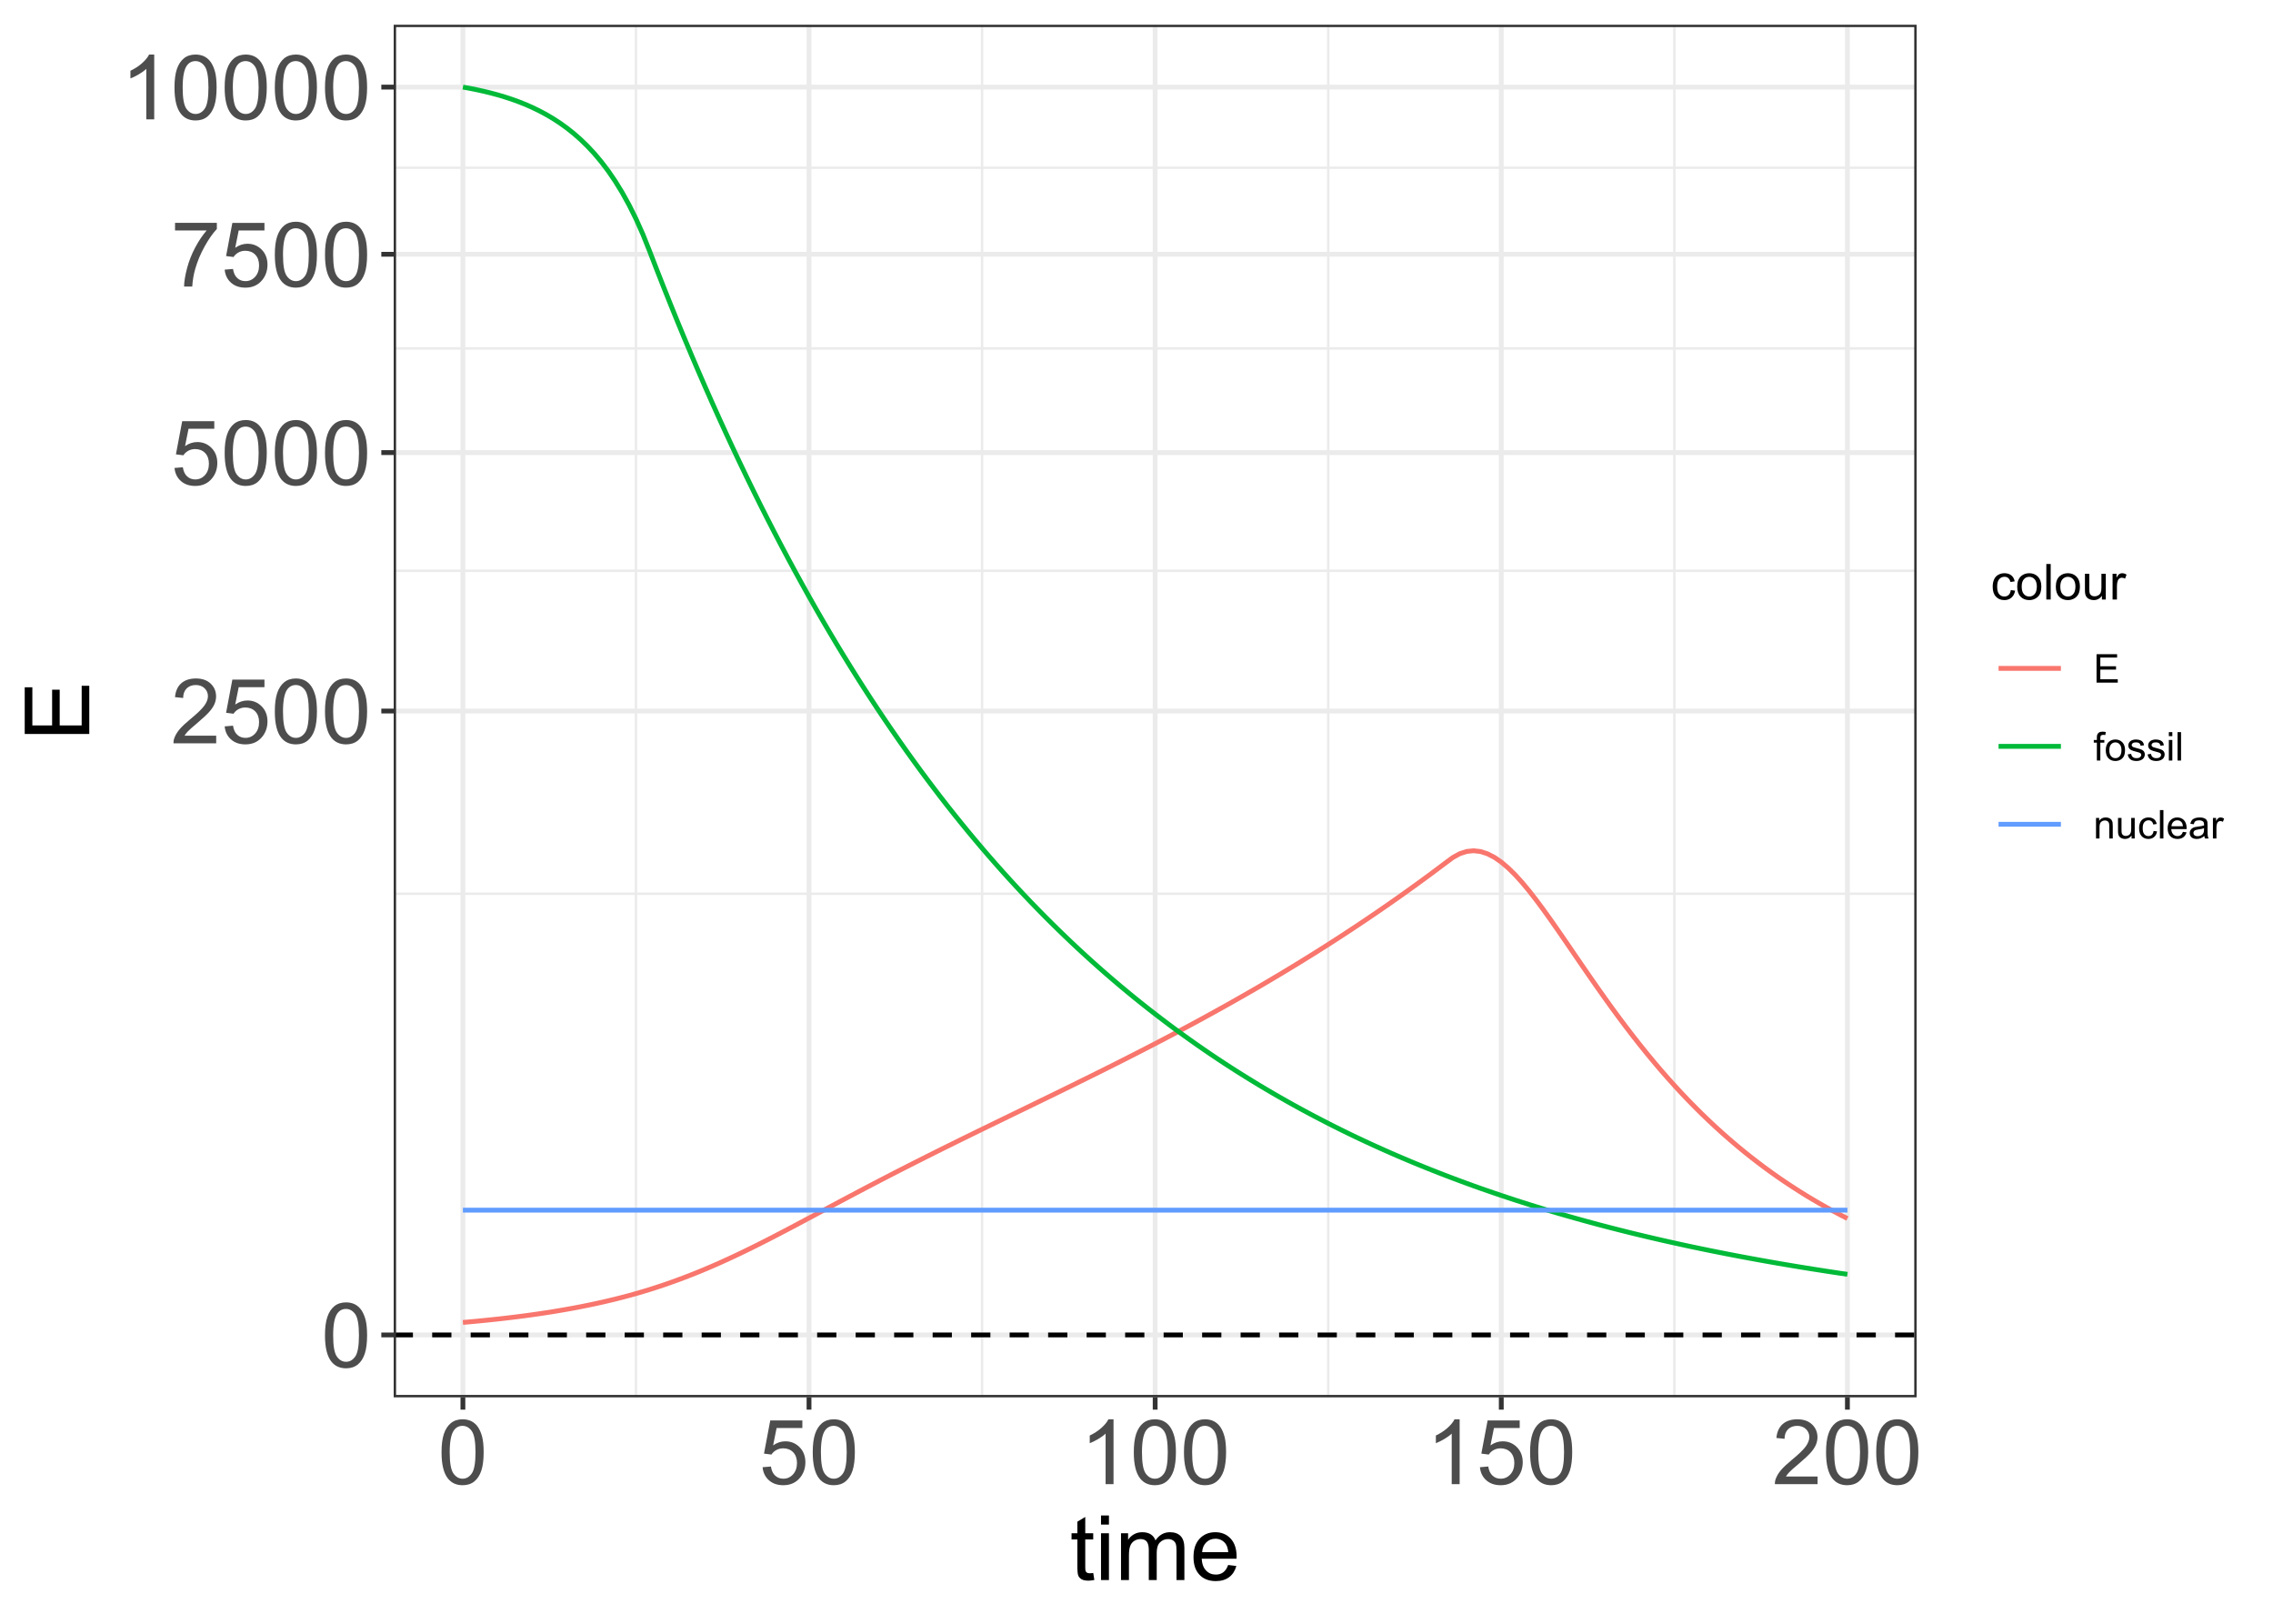 <?xml version="1.0" encoding="UTF-8"?>
<svg xmlns="http://www.w3.org/2000/svg" xmlns:xlink="http://www.w3.org/1999/xlink" width="504pt" height="360pt" viewBox="0 0 504 360" version="1.1">
<defs>
<g>
<symbol overflow="visible" id="glyph0-0">
<path style="stroke:none;" d="M 2.5 0 L 2.5 -12.5 L 12.5 -12.5 L 12.5 0 Z M 2.812 -0.312 L 12.188 -0.312 L 12.188 -12.188 L 2.812 -12.188 Z M 2.812 -0.312 "/>
</symbol>
<symbol overflow="visible" id="glyph0-1">
<path style="stroke:none;" d="M 0.828 -7.062 C 0.824 -8.75 1 -10.113 1.352 -11.148 C 1.699 -12.176 2.219 -12.973 2.906 -13.535 C 3.594 -14.094 4.457 -14.371 5.5 -14.375 C 6.262 -14.371 6.934 -14.219 7.52 -13.91 C 8.098 -13.598 8.578 -13.148 8.957 -12.57 C 9.332 -11.984 9.629 -11.277 9.844 -10.441 C 10.055 -9.605 10.16 -8.477 10.164 -7.062 C 10.16 -5.375 9.988 -4.02 9.648 -2.992 C 9.301 -1.957 8.785 -1.16 8.102 -0.602 C 7.41 -0.039 6.543 0.238 5.5 0.242 C 4.117 0.238 3.031 -0.254 2.246 -1.242 C 1.297 -2.43 0.824 -4.367 0.828 -7.062 Z M 2.637 -7.062 C 2.637 -4.707 2.91 -3.145 3.461 -2.367 C 4.012 -1.59 4.691 -1.199 5.5 -1.203 C 6.305 -1.199 6.984 -1.59 7.535 -2.375 C 8.082 -3.152 8.355 -4.715 8.359 -7.062 C 8.355 -9.414 8.082 -10.98 7.535 -11.758 C 6.984 -12.531 6.297 -12.918 5.477 -12.922 C 4.668 -12.918 4.023 -12.578 3.547 -11.895 C 2.938 -11.02 2.637 -9.406 2.637 -7.062 Z M 2.637 -7.062 "/>
</symbol>
<symbol overflow="visible" id="glyph0-2">
<path style="stroke:none;" d="M 10.07 -1.688 L 10.07 0 L 0.605 0 C 0.59 -0.422 0.66 -0.828 0.812 -1.219 C 1.051 -1.863 1.438 -2.496 1.969 -3.125 C 2.5 -3.746 3.266 -4.469 4.266 -5.293 C 5.82 -6.566 6.871 -7.578 7.422 -8.324 C 7.965 -9.07 8.238 -9.773 8.242 -10.438 C 8.238 -11.133 7.988 -11.723 7.496 -12.203 C 6.996 -12.68 6.348 -12.918 5.547 -12.922 C 4.699 -12.918 4.023 -12.664 3.516 -12.16 C 3.008 -11.648 2.75 -10.945 2.742 -10.047 L 0.938 -10.234 C 1.062 -11.582 1.527 -12.609 2.336 -13.316 C 3.141 -14.02 4.223 -14.371 5.586 -14.375 C 6.957 -14.371 8.047 -13.992 8.848 -13.23 C 9.645 -12.469 10.043 -11.523 10.047 -10.398 C 10.043 -9.824 9.926 -9.262 9.695 -8.711 C 9.457 -8.156 9.066 -7.574 8.527 -6.965 C 7.98 -6.352 7.078 -5.512 5.82 -4.445 C 4.762 -3.559 4.086 -2.957 3.789 -2.641 C 3.488 -2.324 3.242 -2.008 3.047 -1.688 Z M 10.07 -1.688 "/>
</symbol>
<symbol overflow="visible" id="glyph0-3">
<path style="stroke:none;" d="M 0.828 -3.75 L 2.676 -3.906 C 2.812 -3.004 3.129 -2.328 3.629 -1.879 C 4.121 -1.426 4.723 -1.199 5.43 -1.203 C 6.273 -1.199 6.988 -1.52 7.578 -2.16 C 8.16 -2.797 8.453 -3.641 8.457 -4.695 C 8.453 -5.695 8.172 -6.488 7.609 -7.07 C 7.043 -7.645 6.305 -7.934 5.398 -7.938 C 4.828 -7.934 4.32 -7.805 3.867 -7.551 C 3.41 -7.293 3.051 -6.961 2.793 -6.555 L 1.141 -6.766 L 2.531 -14.121 L 9.648 -14.121 L 9.648 -12.441 L 3.938 -12.441 L 3.164 -8.594 C 4.023 -9.191 4.922 -9.492 5.867 -9.492 C 7.113 -9.492 8.168 -9.059 9.031 -8.191 C 9.887 -7.324 10.316 -6.211 10.32 -4.852 C 10.316 -3.555 9.941 -2.434 9.188 -1.492 C 8.27 -0.336 7.016 0.238 5.43 0.242 C 4.125 0.238 3.062 -0.121 2.242 -0.852 C 1.418 -1.578 0.945 -2.547 0.828 -3.75 Z M 0.828 -3.75 "/>
</symbol>
<symbol overflow="visible" id="glyph0-4">
<path style="stroke:none;" d="M 0.945 -12.441 L 0.945 -14.133 L 10.215 -14.133 L 10.215 -12.766 C 9.301 -11.793 8.398 -10.504 7.504 -8.895 C 6.609 -7.285 5.918 -5.633 5.43 -3.938 C 5.074 -2.738 4.852 -1.426 4.758 0 L 2.949 0 C 2.965 -1.125 3.188 -2.484 3.613 -4.082 C 4.035 -5.676 4.641 -7.215 5.434 -8.695 C 6.223 -10.176 7.066 -11.422 7.961 -12.441 Z M 0.945 -12.441 "/>
</symbol>
<symbol overflow="visible" id="glyph0-5">
<path style="stroke:none;" d="M 7.453 0 L 5.695 0 L 5.695 -11.203 C 5.27 -10.797 4.711 -10.391 4.027 -9.988 C 3.34 -9.582 2.727 -9.281 2.18 -9.082 L 2.18 -10.781 C 3.16 -11.242 4.016 -11.801 4.754 -12.461 C 5.488 -13.113 6.012 -13.75 6.32 -14.375 L 7.453 -14.375 Z M 7.453 0 "/>
</symbol>
<symbol overflow="visible" id="glyph0-6">
<path style="stroke:none;" d="M 5.156 -1.57 L 5.41 -0.02 C 4.91 0.086 4.469 0.133 4.082 0.137 C 3.441 0.133 2.945 0.035 2.598 -0.164 C 2.242 -0.367 1.996 -0.633 1.855 -0.961 C 1.711 -1.289 1.641 -1.98 1.641 -3.039 L 1.641 -9.004 L 0.352 -9.004 L 0.352 -10.371 L 1.641 -10.371 L 1.641 -12.938 L 3.391 -13.992 L 3.391 -10.371 L 5.156 -10.371 L 5.156 -9.004 L 3.391 -9.004 L 3.391 -2.938 C 3.387 -2.434 3.418 -2.113 3.48 -1.973 C 3.543 -1.828 3.641 -1.715 3.781 -1.629 C 3.918 -1.543 4.121 -1.5 4.383 -1.504 C 4.578 -1.5 4.836 -1.523 5.156 -1.57 Z M 5.156 -1.57 "/>
</symbol>
<symbol overflow="visible" id="glyph0-7">
<path style="stroke:none;" d="M 1.328 -12.297 L 1.328 -14.316 L 3.086 -14.316 L 3.086 -12.297 Z M 1.328 0 L 1.328 -10.371 L 3.086 -10.371 L 3.086 0 Z M 1.328 0 "/>
</symbol>
<symbol overflow="visible" id="glyph0-8">
<path style="stroke:none;" d="M 1.32 0 L 1.32 -10.371 L 2.891 -10.371 L 2.891 -8.914 C 3.211 -9.422 3.645 -9.832 4.188 -10.141 C 4.727 -10.449 5.344 -10.605 6.035 -10.605 C 6.801 -10.605 7.43 -10.445 7.926 -10.125 C 8.414 -9.805 8.762 -9.359 8.965 -8.789 C 9.785 -10 10.852 -10.605 12.168 -10.605 C 13.195 -10.605 13.984 -10.32 14.539 -9.75 C 15.09 -9.18 15.367 -8.301 15.371 -7.117 L 15.371 0 L 13.625 0 L 13.625 -6.531 C 13.621 -7.23 13.566 -7.738 13.453 -8.051 C 13.336 -8.359 13.129 -8.605 12.832 -8.797 C 12.531 -8.984 12.18 -9.082 11.777 -9.082 C 11.047 -9.082 10.441 -8.836 9.961 -8.352 C 9.477 -7.863 9.234 -7.09 9.238 -6.023 L 9.238 0 L 7.48 0 L 7.48 -6.738 C 7.477 -7.52 7.332 -8.105 7.051 -8.496 C 6.762 -8.887 6.293 -9.082 5.645 -9.082 C 5.145 -9.082 4.688 -8.949 4.27 -8.691 C 3.848 -8.426 3.543 -8.047 3.359 -7.547 C 3.168 -7.047 3.074 -6.324 3.078 -5.383 L 3.078 0 Z M 1.32 0 "/>
</symbol>
<symbol overflow="visible" id="glyph0-9">
<path style="stroke:none;" d="M 8.418 -3.34 L 10.234 -3.117 C 9.945 -2.055 9.414 -1.23 8.641 -0.645 C 7.863 -0.059 6.875 0.234 5.672 0.234 C 4.156 0.234 2.953 -0.23 2.066 -1.168 C 1.176 -2.098 0.73 -3.41 0.734 -5.098 C 0.73 -6.84 1.18 -8.191 2.082 -9.16 C 2.977 -10.121 4.145 -10.605 5.578 -10.605 C 6.961 -10.605 8.09 -10.133 8.973 -9.188 C 9.848 -8.242 10.289 -6.914 10.293 -5.203 C 10.289 -5.098 10.285 -4.941 10.281 -4.734 L 2.547 -4.734 C 2.613 -3.594 2.938 -2.719 3.516 -2.117 C 4.094 -1.508 4.816 -1.207 5.684 -1.211 C 6.324 -1.207 6.871 -1.375 7.332 -1.719 C 7.785 -2.055 8.148 -2.598 8.418 -3.34 Z M 2.648 -6.18 L 8.438 -6.18 C 8.359 -7.051 8.137 -7.707 7.773 -8.145 C 7.211 -8.82 6.484 -9.156 5.594 -9.16 C 4.785 -9.156 4.105 -8.887 3.559 -8.348 C 3.004 -7.805 2.703 -7.082 2.648 -6.18 Z M 2.648 -6.18 "/>
</symbol>
<symbol overflow="visible" id="glyph1-0">
<path style="stroke:none;" d="M 0 -2.5 L -12.5 -2.5 L -12.5 -12.5 L 0 -12.5 Z M -0.312 -2.812 L -0.312 -12.188 L -12.188 -12.188 L -12.188 -2.812 Z M -0.312 -2.812 "/>
</symbol>
<symbol overflow="visible" id="glyph1-1">
<path style="stroke:none;" d="M 0 -1.582 L -14.316 -1.582 L -14.316 -11.934 L -12.625 -11.934 L -12.625 -3.477 L -8.242 -3.477 L -8.242 -11.398 L -6.562 -11.398 L -6.562 -3.477 L -1.688 -3.477 L -1.688 -12.266 L 0 -12.266 Z M 0 -1.582 "/>
</symbol>
<symbol overflow="visible" id="glyph2-0">
<path style="stroke:none;" d="M 1.375 0 L 1.375 -6.875 L 6.875 -6.875 L 6.875 0 Z M 1.547 -0.172 L 6.703 -0.172 L 6.703 -6.703 L 1.547 -6.703 Z M 1.547 -0.172 "/>
</symbol>
<symbol overflow="visible" id="glyph2-1">
<path style="stroke:none;" d="M 4.445 -2.09 L 5.398 -1.965 C 5.289 -1.309 5.023 -0.797 4.598 -0.426 C 4.168 -0.055 3.645 0.129 3.023 0.129 C 2.242 0.129 1.613 -0.125 1.141 -0.637 C 0.664 -1.145 0.426 -1.875 0.43 -2.832 C 0.426 -3.441 0.527 -3.98 0.734 -4.445 C 0.938 -4.906 1.25 -5.254 1.668 -5.484 C 2.082 -5.715 2.535 -5.828 3.031 -5.832 C 3.645 -5.828 4.152 -5.672 4.547 -5.363 C 4.941 -5.047 5.191 -4.602 5.305 -4.027 L 4.367 -3.883 C 4.273 -4.262 4.117 -4.551 3.891 -4.746 C 3.664 -4.941 3.387 -5.039 3.066 -5.039 C 2.574 -5.039 2.18 -4.863 1.879 -4.516 C 1.57 -4.164 1.418 -3.613 1.422 -2.859 C 1.418 -2.09 1.566 -1.531 1.863 -1.184 C 2.156 -0.836 2.539 -0.66 3.012 -0.664 C 3.391 -0.66 3.707 -0.777 3.961 -1.012 C 4.215 -1.242 4.375 -1.602 4.445 -2.09 Z M 4.445 -2.09 "/>
</symbol>
<symbol overflow="visible" id="glyph2-2">
<path style="stroke:none;" d="M 0.367 -2.852 C 0.363 -3.906 0.656 -4.688 1.246 -5.199 C 1.734 -5.617 2.332 -5.828 3.039 -5.832 C 3.82 -5.828 4.461 -5.574 4.961 -5.062 C 5.457 -4.547 5.707 -3.836 5.711 -2.934 C 5.707 -2.195 5.598 -1.617 5.379 -1.199 C 5.156 -0.777 4.832 -0.449 4.414 -0.219 C 3.992 0.016 3.535 0.129 3.039 0.129 C 2.238 0.129 1.594 -0.125 1.105 -0.637 C 0.609 -1.148 0.363 -1.887 0.367 -2.852 Z M 1.359 -2.852 C 1.359 -2.121 1.516 -1.574 1.836 -1.211 C 2.152 -0.844 2.555 -0.66 3.039 -0.664 C 3.516 -0.66 3.914 -0.844 4.234 -1.211 C 4.551 -1.574 4.711 -2.133 4.715 -2.883 C 4.711 -3.586 4.551 -4.117 4.234 -4.484 C 3.91 -4.844 3.512 -5.027 3.039 -5.031 C 2.555 -5.027 2.152 -4.848 1.836 -4.488 C 1.516 -4.129 1.359 -3.582 1.359 -2.852 Z M 1.359 -2.852 "/>
</symbol>
<symbol overflow="visible" id="glyph2-3">
<path style="stroke:none;" d="M 0.703 0 L 0.703 -7.875 L 1.672 -7.875 L 1.672 0 Z M 0.703 0 "/>
</symbol>
<symbol overflow="visible" id="glyph2-4">
<path style="stroke:none;" d="M 4.465 0 L 4.465 -0.836 C 4.02 -0.191 3.414 0.129 2.652 0.129 C 2.312 0.129 2 0.066 1.711 -0.062 C 1.418 -0.191 1.199 -0.355 1.059 -0.551 C 0.914 -0.746 0.816 -0.984 0.762 -1.266 C 0.723 -1.453 0.703 -1.754 0.703 -2.172 L 0.703 -5.703 L 1.672 -5.703 L 1.672 -2.539 C 1.668 -2.031 1.688 -1.691 1.73 -1.52 C 1.785 -1.262 1.914 -1.062 2.113 -0.922 C 2.309 -0.773 2.555 -0.703 2.848 -0.703 C 3.137 -0.703 3.406 -0.777 3.66 -0.926 C 3.914 -1.074 4.094 -1.273 4.199 -1.531 C 4.305 -1.785 4.359 -2.16 4.359 -2.648 L 4.359 -5.703 L 5.328 -5.703 L 5.328 0 Z M 4.465 0 "/>
</symbol>
<symbol overflow="visible" id="glyph2-5">
<path style="stroke:none;" d="M 0.715 0 L 0.715 -5.703 L 1.586 -5.703 L 1.586 -4.84 C 1.805 -5.242 2.008 -5.508 2.199 -5.637 C 2.383 -5.766 2.59 -5.828 2.82 -5.832 C 3.141 -5.828 3.473 -5.727 3.812 -5.523 L 3.48 -4.625 C 3.242 -4.762 3.004 -4.832 2.773 -4.836 C 2.555 -4.832 2.363 -4.77 2.199 -4.645 C 2.027 -4.516 1.91 -4.34 1.844 -4.113 C 1.73 -3.77 1.676 -3.391 1.68 -2.984 L 1.68 0 Z M 0.715 0 "/>
</symbol>
<symbol overflow="visible" id="glyph3-0">
<path style="stroke:none;" d="M 1.102 0 L 1.102 -5.5 L 5.5 -5.5 L 5.5 0 Z M 1.238 -0.137 L 5.363 -0.137 L 5.363 -5.363 L 1.238 -5.363 Z M 1.238 -0.137 "/>
</symbol>
<symbol overflow="visible" id="glyph3-1">
<path style="stroke:none;" d="M 0.695 0 L 0.695 -6.301 L 5.25 -6.301 L 5.25 -5.555 L 1.531 -5.555 L 1.531 -3.625 L 5.016 -3.625 L 5.016 -2.887 L 1.531 -2.887 L 1.531 -0.742 L 5.398 -0.742 L 5.398 0 Z M 0.695 0 "/>
</symbol>
<symbol overflow="visible" id="glyph3-2">
<path style="stroke:none;" d="M 0.766 0 L 0.766 -3.961 L 0.082 -3.961 L 0.082 -4.562 L 0.766 -4.562 L 0.766 -5.047 C 0.762 -5.352 0.789 -5.582 0.848 -5.73 C 0.918 -5.93 1.047 -6.09 1.238 -6.219 C 1.422 -6.34 1.688 -6.402 2.027 -6.406 C 2.246 -6.402 2.484 -6.379 2.75 -6.328 L 2.633 -5.656 C 2.469 -5.68 2.32 -5.695 2.18 -5.699 C 1.945 -5.695 1.777 -5.645 1.68 -5.547 C 1.582 -5.445 1.535 -5.258 1.535 -4.984 L 1.535 -4.562 L 2.422 -4.562 L 2.422 -3.961 L 1.535 -3.961 L 1.535 0 Z M 0.766 0 "/>
</symbol>
<symbol overflow="visible" id="glyph3-3">
<path style="stroke:none;" d="M 0.293 -2.281 C 0.293 -3.125 0.527 -3.754 0.996 -4.16 C 1.387 -4.496 1.863 -4.664 2.434 -4.668 C 3.059 -4.664 3.57 -4.457 3.969 -4.051 C 4.363 -3.637 4.562 -3.07 4.566 -2.348 C 4.562 -1.758 4.477 -1.297 4.301 -0.961 C 4.125 -0.625 3.867 -0.363 3.535 -0.176 C 3.195 0.008 2.828 0.098 2.434 0.102 C 1.789 0.098 1.273 -0.102 0.883 -0.512 C 0.488 -0.918 0.293 -1.508 0.293 -2.281 Z M 1.086 -2.281 C 1.082 -1.695 1.211 -1.258 1.469 -0.969 C 1.723 -0.672 2.043 -0.527 2.434 -0.531 C 2.812 -0.527 3.133 -0.672 3.391 -0.969 C 3.645 -1.258 3.773 -1.707 3.773 -2.309 C 3.773 -2.871 3.645 -3.297 3.387 -3.59 C 3.129 -3.879 2.809 -4.023 2.434 -4.027 C 2.043 -4.023 1.723 -3.879 1.469 -3.594 C 1.211 -3.301 1.082 -2.863 1.086 -2.281 Z M 1.086 -2.281 "/>
</symbol>
<symbol overflow="visible" id="glyph3-4">
<path style="stroke:none;" d="M 0.27 -1.363 L 1.035 -1.484 C 1.078 -1.172 1.199 -0.938 1.395 -0.777 C 1.59 -0.609 1.863 -0.527 2.219 -0.531 C 2.57 -0.527 2.832 -0.602 3.008 -0.75 C 3.176 -0.895 3.262 -1.062 3.266 -1.258 C 3.262 -1.43 3.188 -1.566 3.039 -1.672 C 2.93 -1.734 2.664 -1.824 2.246 -1.934 C 1.676 -2.074 1.285 -2.195 1.066 -2.305 C 0.848 -2.406 0.68 -2.551 0.566 -2.738 C 0.453 -2.918 0.398 -3.125 0.398 -3.352 C 0.398 -3.555 0.445 -3.742 0.539 -3.914 C 0.633 -4.086 0.758 -4.23 0.918 -4.348 C 1.039 -4.434 1.203 -4.508 1.41 -4.574 C 1.617 -4.633 1.84 -4.664 2.078 -4.668 C 2.434 -4.664 2.75 -4.613 3.023 -4.512 C 3.293 -4.406 3.492 -4.266 3.621 -4.09 C 3.75 -3.914 3.84 -3.68 3.891 -3.387 L 3.133 -3.281 C 3.098 -3.516 2.996 -3.699 2.832 -3.832 C 2.664 -3.965 2.434 -4.031 2.137 -4.031 C 1.777 -4.031 1.523 -3.973 1.375 -3.855 C 1.223 -3.738 1.148 -3.598 1.148 -3.441 C 1.148 -3.34 1.18 -3.25 1.242 -3.172 C 1.305 -3.086 1.402 -3.02 1.539 -2.965 C 1.613 -2.934 1.84 -2.867 2.223 -2.766 C 2.766 -2.617 3.148 -2.496 3.367 -2.406 C 3.582 -2.312 3.75 -2.176 3.875 -2 C 3.996 -1.82 4.059 -1.602 4.062 -1.34 C 4.059 -1.078 3.984 -0.836 3.836 -0.609 C 3.684 -0.383 3.465 -0.207 3.184 -0.082 C 2.895 0.039 2.574 0.098 2.223 0.102 C 1.625 0.098 1.172 -0.02 0.863 -0.266 C 0.551 -0.508 0.355 -0.875 0.27 -1.363 Z M 0.27 -1.363 "/>
</symbol>
<symbol overflow="visible" id="glyph3-5">
<path style="stroke:none;" d="M 0.586 -5.41 L 0.586 -6.301 L 1.359 -6.301 L 1.359 -5.41 Z M 0.586 0 L 0.586 -4.562 L 1.359 -4.562 L 1.359 0 Z M 0.586 0 "/>
</symbol>
<symbol overflow="visible" id="glyph3-6">
<path style="stroke:none;" d="M 0.562 0 L 0.562 -6.301 L 1.336 -6.301 L 1.336 0 Z M 0.562 0 "/>
</symbol>
<symbol overflow="visible" id="glyph3-7">
<path style="stroke:none;" d="M 0.578 0 L 0.578 -4.562 L 1.277 -4.562 L 1.277 -3.914 C 1.609 -4.414 2.09 -4.664 2.727 -4.668 C 3 -4.664 3.254 -4.613 3.484 -4.52 C 3.715 -4.418 3.887 -4.289 4.004 -4.129 C 4.113 -3.969 4.195 -3.777 4.246 -3.559 C 4.273 -3.41 4.289 -3.16 4.289 -2.805 L 4.289 0 L 3.516 0 L 3.516 -2.777 C 3.516 -3.09 3.484 -3.324 3.426 -3.484 C 3.363 -3.637 3.258 -3.762 3.105 -3.855 C 2.949 -3.949 2.77 -3.996 2.566 -3.996 C 2.234 -3.996 1.949 -3.891 1.711 -3.68 C 1.469 -3.469 1.348 -3.07 1.352 -2.492 L 1.352 0 Z M 0.578 0 "/>
</symbol>
<symbol overflow="visible" id="glyph3-8">
<path style="stroke:none;" d="M 3.57 0 L 3.57 -0.672 C 3.211 -0.156 2.73 0.098 2.121 0.102 C 1.852 0.098 1.598 0.051 1.367 -0.051 C 1.133 -0.152 0.961 -0.281 0.848 -0.441 C 0.734 -0.594 0.656 -0.785 0.609 -1.016 C 0.578 -1.164 0.562 -1.406 0.562 -1.734 L 0.562 -4.562 L 1.336 -4.562 L 1.336 -2.031 C 1.336 -1.625 1.352 -1.352 1.383 -1.215 C 1.43 -1.008 1.531 -0.848 1.691 -0.734 C 1.848 -0.617 2.043 -0.562 2.277 -0.562 C 2.508 -0.562 2.727 -0.621 2.93 -0.738 C 3.133 -0.855 3.273 -1.016 3.359 -1.227 C 3.441 -1.43 3.484 -1.727 3.488 -2.117 L 3.488 -4.562 L 4.262 -4.562 L 4.262 0 Z M 3.57 0 "/>
</symbol>
<symbol overflow="visible" id="glyph3-9">
<path style="stroke:none;" d="M 3.559 -1.672 L 4.32 -1.574 C 4.234 -1.047 4.023 -0.637 3.68 -0.34 C 3.336 -0.047 2.914 0.098 2.418 0.102 C 1.793 0.098 1.293 -0.102 0.914 -0.508 C 0.531 -0.914 0.34 -1.5 0.344 -2.266 C 0.34 -2.754 0.422 -3.184 0.586 -3.559 C 0.75 -3.926 0.996 -4.203 1.332 -4.391 C 1.664 -4.57 2.027 -4.664 2.422 -4.668 C 2.914 -4.664 3.32 -4.539 3.641 -4.289 C 3.953 -4.039 4.156 -3.684 4.246 -3.223 L 3.492 -3.105 C 3.422 -3.41 3.293 -3.641 3.113 -3.797 C 2.926 -3.953 2.707 -4.031 2.453 -4.031 C 2.062 -4.031 1.746 -3.891 1.504 -3.609 C 1.258 -3.328 1.137 -2.887 1.141 -2.285 C 1.137 -1.672 1.254 -1.227 1.492 -0.949 C 1.723 -0.668 2.027 -0.527 2.41 -0.531 C 2.711 -0.527 2.965 -0.621 3.172 -0.809 C 3.371 -0.996 3.5 -1.281 3.559 -1.672 Z M 3.559 -1.672 "/>
</symbol>
<symbol overflow="visible" id="glyph3-10">
<path style="stroke:none;" d="M 3.703 -1.469 L 4.504 -1.371 C 4.375 -0.902 4.141 -0.539 3.801 -0.285 C 3.461 -0.027 3.027 0.098 2.496 0.102 C 1.828 0.098 1.297 -0.102 0.906 -0.512 C 0.512 -0.918 0.316 -1.496 0.32 -2.242 C 0.316 -3.008 0.516 -3.605 0.914 -4.031 C 1.309 -4.453 1.82 -4.664 2.453 -4.668 C 3.059 -4.664 3.555 -4.457 3.945 -4.043 C 4.328 -3.629 4.523 -3.043 4.527 -2.289 C 4.523 -2.242 4.523 -2.176 4.523 -2.086 L 1.121 -2.086 C 1.145 -1.582 1.289 -1.195 1.547 -0.93 C 1.801 -0.66 2.117 -0.527 2.5 -0.531 C 2.781 -0.527 3.023 -0.602 3.227 -0.754 C 3.426 -0.902 3.586 -1.141 3.703 -1.469 Z M 1.164 -2.719 L 3.711 -2.719 C 3.672 -3.102 3.578 -3.387 3.422 -3.582 C 3.172 -3.879 2.852 -4.031 2.461 -4.031 C 2.105 -4.031 1.805 -3.91 1.566 -3.672 C 1.32 -3.434 1.188 -3.117 1.164 -2.719 Z M 1.164 -2.719 "/>
</symbol>
<symbol overflow="visible" id="glyph3-11">
<path style="stroke:none;" d="M 3.559 -0.562 C 3.27 -0.32 2.996 -0.148 2.73 -0.047 C 2.465 0.051 2.18 0.098 1.879 0.102 C 1.375 0.098 0.988 -0.02 0.719 -0.266 C 0.449 -0.508 0.316 -0.82 0.316 -1.203 C 0.316 -1.422 0.367 -1.629 0.469 -1.816 C 0.57 -2 0.703 -2.148 0.871 -2.262 C 1.031 -2.371 1.215 -2.453 1.426 -2.516 C 1.574 -2.551 1.805 -2.59 2.113 -2.629 C 2.734 -2.703 3.195 -2.793 3.492 -2.895 C 3.492 -3 3.492 -3.066 3.496 -3.098 C 3.492 -3.41 3.418 -3.633 3.277 -3.766 C 3.074 -3.938 2.781 -4.023 2.398 -4.027 C 2.031 -4.023 1.762 -3.961 1.59 -3.836 C 1.414 -3.707 1.289 -3.48 1.207 -3.16 L 0.453 -3.262 C 0.516 -3.582 0.629 -3.844 0.789 -4.043 C 0.945 -4.242 1.172 -4.395 1.473 -4.504 C 1.77 -4.609 2.117 -4.664 2.508 -4.668 C 2.898 -4.664 3.215 -4.617 3.457 -4.527 C 3.699 -4.434 3.879 -4.32 3.996 -4.184 C 4.109 -4.043 4.188 -3.867 4.238 -3.656 C 4.258 -3.523 4.27 -3.285 4.273 -2.945 L 4.273 -1.914 C 4.27 -1.191 4.289 -0.734 4.324 -0.547 C 4.355 -0.352 4.418 -0.172 4.52 0 L 3.711 0 C 3.629 -0.16 3.578 -0.348 3.559 -0.562 Z M 3.492 -2.289 C 3.211 -2.172 2.789 -2.074 2.23 -2 C 1.91 -1.949 1.684 -1.898 1.555 -1.844 C 1.422 -1.785 1.32 -1.699 1.25 -1.59 C 1.176 -1.477 1.141 -1.355 1.145 -1.227 C 1.141 -1.016 1.219 -0.844 1.379 -0.707 C 1.531 -0.57 1.762 -0.504 2.062 -0.504 C 2.359 -0.504 2.621 -0.566 2.855 -0.699 C 3.086 -0.824 3.258 -1.004 3.367 -1.234 C 3.449 -1.406 3.492 -1.664 3.492 -2.008 Z M 3.492 -2.289 "/>
</symbol>
<symbol overflow="visible" id="glyph3-12">
<path style="stroke:none;" d="M 0.57 0 L 0.57 -4.562 L 1.266 -4.562 L 1.266 -3.871 C 1.445 -4.191 1.609 -4.406 1.758 -4.512 C 1.906 -4.613 2.07 -4.664 2.258 -4.668 C 2.516 -4.664 2.781 -4.582 3.051 -4.418 L 2.785 -3.699 C 2.59 -3.809 2.402 -3.867 2.219 -3.867 C 2.047 -3.867 1.895 -3.816 1.762 -3.715 C 1.625 -3.613 1.527 -3.473 1.473 -3.293 C 1.383 -3.016 1.34 -2.715 1.344 -2.391 L 1.344 0 Z M 0.57 0 "/>
</symbol>
</g>
<clipPath id="clip1">
  <path d="M 87.293 5.48 L 424.984 5.48 L 424.984 309.801 L 87.293 309.801 Z M 87.293 5.48 "/>
</clipPath>
<clipPath id="clip2">
  <path d="M 87.293 197 L 424.984 197 L 424.984 199 L 87.293 199 Z M 87.293 197 "/>
</clipPath>
<clipPath id="clip3">
  <path d="M 87.293 126 L 424.984 126 L 424.984 127 L 87.293 127 Z M 87.293 126 "/>
</clipPath>
<clipPath id="clip4">
  <path d="M 87.293 76 L 424.984 76 L 424.984 78 L 87.293 78 Z M 87.293 76 "/>
</clipPath>
<clipPath id="clip5">
  <path d="M 87.293 36 L 424.984 36 L 424.984 38 L 87.293 38 Z M 87.293 36 "/>
</clipPath>
<clipPath id="clip6">
  <path d="M 140 5.48 L 142 5.48 L 142 309.801 L 140 309.801 Z M 140 5.48 "/>
</clipPath>
<clipPath id="clip7">
  <path d="M 217 5.48 L 219 5.48 L 219 309.801 L 217 309.801 Z M 217 5.48 "/>
</clipPath>
<clipPath id="clip8">
  <path d="M 294 5.48 L 295 5.48 L 295 309.801 L 294 309.801 Z M 294 5.48 "/>
</clipPath>
<clipPath id="clip9">
  <path d="M 370 5.48 L 372 5.48 L 372 309.801 L 370 309.801 Z M 370 5.48 "/>
</clipPath>
<clipPath id="clip10">
  <path d="M 87.293 295 L 424.984 295 L 424.984 297 L 87.293 297 Z M 87.293 295 "/>
</clipPath>
<clipPath id="clip11">
  <path d="M 87.293 157 L 424.984 157 L 424.984 159 L 87.293 159 Z M 87.293 157 "/>
</clipPath>
<clipPath id="clip12">
  <path d="M 87.293 99 L 424.984 99 L 424.984 101 L 87.293 101 Z M 87.293 99 "/>
</clipPath>
<clipPath id="clip13">
  <path d="M 87.293 55 L 424.984 55 L 424.984 57 L 87.293 57 Z M 87.293 55 "/>
</clipPath>
<clipPath id="clip14">
  <path d="M 87.293 18 L 424.984 18 L 424.984 20 L 87.293 20 Z M 87.293 18 "/>
</clipPath>
<clipPath id="clip15">
  <path d="M 102 5.48 L 104 5.48 L 104 309.801 L 102 309.801 Z M 102 5.48 "/>
</clipPath>
<clipPath id="clip16">
  <path d="M 178 5.48 L 180 5.48 L 180 309.801 L 178 309.801 Z M 178 5.48 "/>
</clipPath>
<clipPath id="clip17">
  <path d="M 255 5.48 L 257 5.48 L 257 309.801 L 255 309.801 Z M 255 5.48 "/>
</clipPath>
<clipPath id="clip18">
  <path d="M 332 5.48 L 334 5.48 L 334 309.801 L 332 309.801 Z M 332 5.48 "/>
</clipPath>
<clipPath id="clip19">
  <path d="M 409 5.48 L 411 5.48 L 411 309.801 L 409 309.801 Z M 409 5.48 "/>
</clipPath>
<clipPath id="clip20">
  <path d="M 87.293 295 L 424.984 295 L 424.984 297 L 87.293 297 Z M 87.293 295 "/>
</clipPath>
<clipPath id="clip21">
  <path d="M 87.293 5.48 L 424.984 5.48 L 424.984 309.801 L 87.293 309.801 Z M 87.293 5.48 "/>
</clipPath>
</defs>
<g id="surface104">
<rect x="0" y="0" width="504" height="360" style="fill:rgb(100%,100%,100%);fill-opacity:1;stroke:none;"/>
<rect x="0" y="0" width="504" height="360" style="fill:rgb(100%,100%,100%);fill-opacity:1;stroke:none;"/>
<path style="fill:none;stroke-width:1.067;stroke-linecap:round;stroke-linejoin:round;stroke:rgb(100%,100%,100%);stroke-opacity:1;stroke-miterlimit:10;" d="M 0 360 L 504 360 L 504 0 L 0 0 Z M 0 360 "/>
<g clip-path="url(#clip1)" clip-rule="nonzero">
<path style=" stroke:none;fill-rule:nonzero;fill:rgb(100%,100%,100%);fill-opacity:1;" d="M 87.293 309.797 L 424.984 309.797 L 424.984 5.477 L 87.293 5.477 Z M 87.293 309.797 "/>
</g>
<g clip-path="url(#clip2)" clip-rule="nonzero">
<path style="fill:none;stroke-width:0.533;stroke-linecap:butt;stroke-linejoin:round;stroke:rgb(92.157%,92.157%,92.157%);stroke-opacity:1;stroke-miterlimit:10;" d="M 87.293 198.152 L 424.98 198.152 "/>
</g>
<g clip-path="url(#clip3)" clip-rule="nonzero">
<path style="fill:none;stroke-width:0.533;stroke-linecap:butt;stroke-linejoin:round;stroke:rgb(92.157%,92.157%,92.157%);stroke-opacity:1;stroke-miterlimit:10;" d="M 87.293 126.551 L 424.98 126.551 "/>
</g>
<g clip-path="url(#clip4)" clip-rule="nonzero">
<path style="fill:none;stroke-width:0.533;stroke-linecap:butt;stroke-linejoin:round;stroke:rgb(92.157%,92.157%,92.157%);stroke-opacity:1;stroke-miterlimit:10;" d="M 87.293 77.25 L 424.98 77.25 "/>
</g>
<g clip-path="url(#clip5)" clip-rule="nonzero">
<path style="fill:none;stroke-width:0.533;stroke-linecap:butt;stroke-linejoin:round;stroke:rgb(92.157%,92.157%,92.157%);stroke-opacity:1;stroke-miterlimit:10;" d="M 87.293 37.18 L 424.98 37.18 "/>
</g>
<g clip-path="url(#clip6)" clip-rule="nonzero">
<path style="fill:none;stroke-width:0.533;stroke-linecap:butt;stroke-linejoin:round;stroke:rgb(92.157%,92.157%,92.157%);stroke-opacity:1;stroke-miterlimit:10;" d="M 141.016 309.797 L 141.016 5.48 "/>
</g>
<g clip-path="url(#clip7)" clip-rule="nonzero">
<path style="fill:none;stroke-width:0.533;stroke-linecap:butt;stroke-linejoin:round;stroke:rgb(92.157%,92.157%,92.157%);stroke-opacity:1;stroke-miterlimit:10;" d="M 217.762 309.797 L 217.762 5.48 "/>
</g>
<g clip-path="url(#clip8)" clip-rule="nonzero">
<path style="fill:none;stroke-width:0.533;stroke-linecap:butt;stroke-linejoin:round;stroke:rgb(92.157%,92.157%,92.157%);stroke-opacity:1;stroke-miterlimit:10;" d="M 294.512 309.797 L 294.512 5.48 "/>
</g>
<g clip-path="url(#clip9)" clip-rule="nonzero">
<path style="fill:none;stroke-width:0.533;stroke-linecap:butt;stroke-linejoin:round;stroke:rgb(92.157%,92.157%,92.157%);stroke-opacity:1;stroke-miterlimit:10;" d="M 371.258 309.797 L 371.258 5.48 "/>
</g>
<g clip-path="url(#clip10)" clip-rule="nonzero">
<path style="fill:none;stroke-width:1.067;stroke-linecap:butt;stroke-linejoin:round;stroke:rgb(92.157%,92.157%,92.157%);stroke-opacity:1;stroke-miterlimit:10;" d="M 87.293 295.965 L 424.98 295.965 "/>
</g>
<g clip-path="url(#clip11)" clip-rule="nonzero">
<path style="fill:none;stroke-width:1.067;stroke-linecap:butt;stroke-linejoin:round;stroke:rgb(92.157%,92.157%,92.157%);stroke-opacity:1;stroke-miterlimit:10;" d="M 87.293 157.641 L 424.98 157.641 "/>
</g>
<g clip-path="url(#clip12)" clip-rule="nonzero">
<path style="fill:none;stroke-width:1.067;stroke-linecap:butt;stroke-linejoin:round;stroke:rgb(92.157%,92.157%,92.157%);stroke-opacity:1;stroke-miterlimit:10;" d="M 87.293 100.344 L 424.98 100.344 "/>
</g>
<g clip-path="url(#clip13)" clip-rule="nonzero">
<path style="fill:none;stroke-width:1.067;stroke-linecap:butt;stroke-linejoin:round;stroke:rgb(92.157%,92.157%,92.157%);stroke-opacity:1;stroke-miterlimit:10;" d="M 87.293 56.375 L 424.98 56.375 "/>
</g>
<g clip-path="url(#clip14)" clip-rule="nonzero">
<path style="fill:none;stroke-width:1.067;stroke-linecap:butt;stroke-linejoin:round;stroke:rgb(92.157%,92.157%,92.157%);stroke-opacity:1;stroke-miterlimit:10;" d="M 87.293 19.312 L 424.98 19.312 "/>
</g>
<g clip-path="url(#clip15)" clip-rule="nonzero">
<path style="fill:none;stroke-width:1.067;stroke-linecap:butt;stroke-linejoin:round;stroke:rgb(92.157%,92.157%,92.157%);stroke-opacity:1;stroke-miterlimit:10;" d="M 102.641 309.797 L 102.641 5.48 "/>
</g>
<g clip-path="url(#clip16)" clip-rule="nonzero">
<path style="fill:none;stroke-width:1.067;stroke-linecap:butt;stroke-linejoin:round;stroke:rgb(92.157%,92.157%,92.157%);stroke-opacity:1;stroke-miterlimit:10;" d="M 179.387 309.797 L 179.387 5.48 "/>
</g>
<g clip-path="url(#clip17)" clip-rule="nonzero">
<path style="fill:none;stroke-width:1.067;stroke-linecap:butt;stroke-linejoin:round;stroke:rgb(92.157%,92.157%,92.157%);stroke-opacity:1;stroke-miterlimit:10;" d="M 256.137 309.797 L 256.137 5.48 "/>
</g>
<g clip-path="url(#clip18)" clip-rule="nonzero">
<path style="fill:none;stroke-width:1.067;stroke-linecap:butt;stroke-linejoin:round;stroke:rgb(92.157%,92.157%,92.157%);stroke-opacity:1;stroke-miterlimit:10;" d="M 332.883 309.797 L 332.883 5.48 "/>
</g>
<g clip-path="url(#clip19)" clip-rule="nonzero">
<path style="fill:none;stroke-width:1.067;stroke-linecap:butt;stroke-linejoin:round;stroke:rgb(92.157%,92.157%,92.157%);stroke-opacity:1;stroke-miterlimit:10;" d="M 409.633 309.797 L 409.633 5.48 "/>
</g>
<path style="fill:none;stroke-width:1.067;stroke-linecap:butt;stroke-linejoin:round;stroke:rgb(97.255%,46.275%,42.745%);stroke-opacity:1;stroke-miterlimit:10;" d="M 102.641 293.199 L 104.176 293.062 L 105.711 292.922 L 107.246 292.77 L 108.781 292.613 L 110.316 292.449 L 111.852 292.277 L 113.387 292.094 L 114.922 291.906 L 116.457 291.707 L 117.992 291.496 L 119.523 291.277 L 121.059 291.047 L 122.594 290.805 L 124.129 290.551 L 125.664 290.285 L 127.199 290.008 L 128.734 289.715 L 130.27 289.406 L 131.805 289.086 L 133.34 288.75 L 134.875 288.395 L 136.41 288.027 L 137.945 287.637 L 139.48 287.23 L 141.016 286.805 L 142.551 286.355 L 144.086 285.887 L 145.621 285.395 L 147.156 284.887 L 148.691 284.352 L 150.223 283.801 L 151.758 283.227 L 153.293 282.633 L 154.828 282.02 L 156.363 281.387 L 157.898 280.73 L 159.434 280.059 L 160.969 279.363 L 162.504 278.656 L 164.039 277.93 L 165.574 277.188 L 167.109 276.434 L 168.645 275.664 L 170.18 274.887 L 171.715 274.094 L 173.25 273.297 L 174.785 272.492 L 176.32 271.684 L 177.855 270.867 L 179.387 270.051 L 183.992 267.59 L 188.598 265.141 L 191.668 263.523 L 193.203 262.719 L 194.738 261.918 L 196.273 261.121 L 197.809 260.328 L 199.344 259.539 L 202.414 257.977 L 205.484 256.43 L 207.02 255.66 L 208.551 254.898 L 210.086 254.137 L 213.156 252.621 L 214.691 251.867 L 217.762 250.367 L 225.438 246.637 L 226.973 245.895 L 233.113 242.91 L 236.184 241.41 L 237.715 240.66 L 239.25 239.902 L 240.785 239.148 L 243.855 237.625 L 245.391 236.859 L 246.926 236.09 L 248.461 235.316 L 249.996 234.539 L 251.531 233.758 L 253.066 232.973 L 254.602 232.184 L 257.672 230.59 L 259.207 229.785 L 260.742 228.973 L 262.277 228.156 L 263.812 227.336 L 265.348 226.508 L 266.883 225.672 L 268.414 224.832 L 269.949 223.984 L 271.484 223.133 L 273.02 222.273 L 274.555 221.402 L 276.09 220.527 L 277.625 219.648 L 279.16 218.758 L 280.695 217.859 L 282.23 216.953 L 283.766 216.039 L 285.301 215.117 L 286.836 214.188 L 288.371 213.246 L 289.906 212.297 L 291.441 211.344 L 292.977 210.375 L 294.512 209.402 L 296.047 208.414 L 297.578 207.422 L 299.113 206.418 L 300.648 205.402 L 302.184 204.379 L 303.719 203.344 L 305.254 202.301 L 306.789 201.246 L 308.324 200.18 L 309.859 199.105 L 311.395 198.016 L 312.93 196.918 L 314.465 195.809 L 316 194.688 L 317.535 193.555 L 319.07 192.41 L 320.605 191.254 L 322.141 190.121 L 323.676 189.277 L 325.211 188.777 L 326.742 188.617 L 328.277 188.793 L 329.812 189.289 L 331.348 190.074 L 332.883 191.133 L 334.418 192.434 L 335.953 193.945 L 337.488 195.637 L 339.023 197.48 L 340.559 199.449 L 342.094 201.512 L 343.629 203.648 L 345.164 205.84 L 346.699 208.062 L 348.234 210.305 L 349.77 212.551 L 351.305 214.789 L 352.84 217.012 L 354.375 219.211 L 355.91 221.375 L 357.441 223.508 L 358.977 225.598 L 360.512 227.645 L 362.047 229.645 L 363.582 231.598 L 365.117 233.504 L 366.652 235.363 L 368.188 237.172 L 369.723 238.93 L 371.258 240.641 L 372.793 242.305 L 374.328 243.918 L 375.863 245.484 L 377.398 247.008 L 378.934 248.484 L 380.469 249.918 L 382.004 251.309 L 383.539 252.656 L 385.074 253.961 L 386.605 255.23 L 388.141 256.457 L 389.676 257.648 L 391.211 258.805 L 392.746 259.922 L 394.281 261.008 L 395.816 262.059 L 397.352 263.074 L 398.887 264.062 L 400.422 265.02 L 401.957 265.945 L 403.492 266.84 L 405.027 267.711 L 406.562 268.551 L 408.098 269.367 L 409.633 270.156 "/>
<path style="fill:none;stroke-width:1.067;stroke-linecap:butt;stroke-linejoin:round;stroke:rgb(0%,72.941%,21.961%);stroke-opacity:1;stroke-miterlimit:10;" d="M 102.641 19.312 L 104.176 19.59 L 105.711 19.898 L 107.246 20.238 L 108.781 20.609 L 110.316 21.02 L 111.852 21.477 L 113.387 21.977 L 114.922 22.527 L 116.457 23.133 L 117.992 23.805 L 119.523 24.547 L 121.059 25.363 L 122.594 26.266 L 124.129 27.262 L 125.664 28.363 L 127.199 29.582 L 128.734 30.926 L 130.27 32.418 L 131.805 34.066 L 133.34 35.895 L 134.875 37.918 L 136.41 40.164 L 137.945 42.66 L 139.48 45.434 L 141.016 48.523 L 142.551 51.965 L 144.086 55.801 L 145.621 59.773 L 147.156 63.676 L 148.691 67.516 L 150.223 71.293 L 151.758 75.004 L 153.293 78.656 L 154.828 82.25 L 156.363 85.781 L 157.898 89.254 L 159.434 92.672 L 160.969 96.031 L 162.504 99.336 L 164.039 102.586 L 165.574 105.781 L 167.109 108.926 L 168.645 112.02 L 170.18 115.059 L 171.715 118.047 L 173.25 120.988 L 174.785 123.883 L 176.32 126.727 L 177.855 129.523 L 179.387 132.273 L 180.922 134.98 L 182.457 137.641 L 183.992 140.258 L 185.527 142.832 L 187.062 145.363 L 188.598 147.852 L 190.133 150.301 L 191.668 152.707 L 193.203 155.074 L 194.738 157.402 L 196.273 159.695 L 197.809 161.945 L 199.344 164.16 L 200.879 166.34 L 202.414 168.48 L 203.949 170.59 L 205.484 172.66 L 207.02 174.699 L 208.551 176.703 L 210.086 178.676 L 211.621 180.613 L 213.156 182.52 L 214.691 184.395 L 216.227 186.238 L 217.762 188.055 L 219.297 189.836 L 220.832 191.59 L 222.367 193.316 L 223.902 195.012 L 225.438 196.68 L 226.973 198.324 L 228.508 199.938 L 230.043 201.523 L 231.578 203.086 L 233.113 204.621 L 234.648 206.129 L 236.184 207.613 L 237.715 209.074 L 239.25 210.512 L 240.785 211.922 L 242.32 213.312 L 243.855 214.68 L 245.391 216.023 L 246.926 217.344 L 248.461 218.645 L 249.996 219.922 L 251.531 221.18 L 253.066 222.414 L 254.602 223.629 L 256.137 224.824 L 257.672 226 L 259.207 227.156 L 260.742 228.297 L 262.277 229.414 L 263.812 230.512 L 265.348 231.594 L 266.883 232.66 L 268.414 233.707 L 269.949 234.734 L 271.484 235.746 L 273.02 236.742 L 274.555 237.723 L 276.09 238.684 L 277.625 239.629 L 279.16 240.562 L 280.695 241.477 L 282.23 242.379 L 283.766 243.266 L 285.301 244.137 L 286.836 244.992 L 288.371 245.836 L 289.906 246.664 L 291.441 247.477 L 292.977 248.277 L 294.512 249.066 L 296.047 249.844 L 297.578 250.605 L 299.113 251.355 L 300.648 252.094 L 302.184 252.816 L 303.719 253.531 L 305.254 254.23 L 306.789 254.922 L 308.324 255.602 L 309.859 256.266 L 311.395 256.922 L 312.93 257.57 L 314.465 258.203 L 316 258.828 L 317.535 259.441 L 319.07 260.043 L 320.605 260.637 L 322.141 261.223 L 323.676 261.797 L 325.211 262.363 L 326.742 262.918 L 328.277 263.465 L 329.812 264 L 331.348 264.527 L 332.883 265.047 L 334.418 265.559 L 335.953 266.062 L 337.488 266.555 L 339.023 267.043 L 340.559 267.52 L 342.094 267.992 L 343.629 268.453 L 345.164 268.906 L 346.699 269.355 L 348.234 269.793 L 349.77 270.227 L 351.305 270.652 L 352.84 271.07 L 354.375 271.484 L 355.91 271.887 L 357.441 272.285 L 358.977 272.676 L 360.512 273.062 L 362.047 273.441 L 363.582 273.812 L 365.117 274.18 L 366.652 274.539 L 368.188 274.895 L 369.723 275.242 L 372.793 275.922 L 374.328 276.254 L 375.863 276.578 L 377.398 276.898 L 378.934 277.215 L 380.469 277.523 L 382.004 277.828 L 383.539 278.129 L 385.074 278.422 L 386.605 278.711 L 388.141 278.996 L 389.676 279.277 L 391.211 279.555 L 394.281 280.094 L 395.816 280.355 L 397.352 280.613 L 398.887 280.867 L 400.422 281.117 L 401.957 281.363 L 405.027 281.84 L 406.562 282.074 L 408.098 282.305 L 409.633 282.527 "/>
<path style="fill:none;stroke-width:1.067;stroke-linecap:butt;stroke-linejoin:round;stroke:rgb(38.039%,61.176%,100%);stroke-opacity:1;stroke-miterlimit:10;" d="M 102.641 268.301 L 409.633 268.301 "/>
<g clip-path="url(#clip20)" clip-rule="nonzero">
<path style="fill:none;stroke-width:1.067;stroke-linecap:butt;stroke-linejoin:round;stroke:rgb(0%,0%,0%);stroke-opacity:1;stroke-dasharray:4.268,4.268;stroke-miterlimit:10;" d="M 87.293 295.965 L 424.98 295.965 "/>
</g>
<g clip-path="url(#clip21)" clip-rule="nonzero">
<path style="fill:none;stroke-width:1.067;stroke-linecap:round;stroke-linejoin:round;stroke:rgb(20%,20%,20%);stroke-opacity:1;stroke-miterlimit:10;" d="M 87.293 309.797 L 424.984 309.797 L 424.984 5.477 L 87.293 5.477 Z M 87.293 309.797 "/>
</g>
<g style="fill:rgb(30.196%,30.196%,30.196%);fill-opacity:1;">
  <use xlink:href="#glyph0-1" x="71.234" y="303.125"/>
</g>
<g style="fill:rgb(30.196%,30.196%,30.196%);fill-opacity:1;">
  <use xlink:href="#glyph0-2" x="37.867" y="164.797"/>
  <use xlink:href="#glyph0-3" x="48.99" y="164.797"/>
  <use xlink:href="#glyph0-1" x="60.113" y="164.797"/>
  <use xlink:href="#glyph0-1" x="71.236" y="164.797"/>
</g>
<g style="fill:rgb(30.196%,30.196%,30.196%);fill-opacity:1;">
  <use xlink:href="#glyph0-3" x="37.867" y="107.5"/>
  <use xlink:href="#glyph0-1" x="48.99" y="107.5"/>
  <use xlink:href="#glyph0-1" x="60.113" y="107.5"/>
  <use xlink:href="#glyph0-1" x="71.236" y="107.5"/>
</g>
<g style="fill:rgb(30.196%,30.196%,30.196%);fill-opacity:1;">
  <use xlink:href="#glyph0-4" x="37.867" y="63.535"/>
  <use xlink:href="#glyph0-3" x="48.99" y="63.535"/>
  <use xlink:href="#glyph0-1" x="60.113" y="63.535"/>
  <use xlink:href="#glyph0-1" x="71.236" y="63.535"/>
</g>
<g style="fill:rgb(30.196%,30.196%,30.196%);fill-opacity:1;">
  <use xlink:href="#glyph0-5" x="26.742" y="26.469"/>
  <use xlink:href="#glyph0-1" x="37.865" y="26.469"/>
  <use xlink:href="#glyph0-1" x="48.988" y="26.469"/>
  <use xlink:href="#glyph0-1" x="60.111" y="26.469"/>
  <use xlink:href="#glyph0-1" x="71.234" y="26.469"/>
</g>
<path style="fill:none;stroke-width:1.067;stroke-linecap:butt;stroke-linejoin:round;stroke:rgb(20%,20%,20%);stroke-opacity:1;stroke-miterlimit:10;" d="M 84.551 295.965 L 87.293 295.965 "/>
<path style="fill:none;stroke-width:1.067;stroke-linecap:butt;stroke-linejoin:round;stroke:rgb(20%,20%,20%);stroke-opacity:1;stroke-miterlimit:10;" d="M 84.551 157.641 L 87.293 157.641 "/>
<path style="fill:none;stroke-width:1.067;stroke-linecap:butt;stroke-linejoin:round;stroke:rgb(20%,20%,20%);stroke-opacity:1;stroke-miterlimit:10;" d="M 84.551 100.344 L 87.293 100.344 "/>
<path style="fill:none;stroke-width:1.067;stroke-linecap:butt;stroke-linejoin:round;stroke:rgb(20%,20%,20%);stroke-opacity:1;stroke-miterlimit:10;" d="M 84.551 56.375 L 87.293 56.375 "/>
<path style="fill:none;stroke-width:1.067;stroke-linecap:butt;stroke-linejoin:round;stroke:rgb(20%,20%,20%);stroke-opacity:1;stroke-miterlimit:10;" d="M 84.551 19.312 L 87.293 19.312 "/>
<path style="fill:none;stroke-width:1.067;stroke-linecap:butt;stroke-linejoin:round;stroke:rgb(20%,20%,20%);stroke-opacity:1;stroke-miterlimit:10;" d="M 102.641 312.539 L 102.641 309.797 "/>
<path style="fill:none;stroke-width:1.067;stroke-linecap:butt;stroke-linejoin:round;stroke:rgb(20%,20%,20%);stroke-opacity:1;stroke-miterlimit:10;" d="M 179.387 312.539 L 179.387 309.797 "/>
<path style="fill:none;stroke-width:1.067;stroke-linecap:butt;stroke-linejoin:round;stroke:rgb(20%,20%,20%);stroke-opacity:1;stroke-miterlimit:10;" d="M 256.137 312.539 L 256.137 309.797 "/>
<path style="fill:none;stroke-width:1.067;stroke-linecap:butt;stroke-linejoin:round;stroke:rgb(20%,20%,20%);stroke-opacity:1;stroke-miterlimit:10;" d="M 332.883 312.539 L 332.883 309.797 "/>
<path style="fill:none;stroke-width:1.067;stroke-linecap:butt;stroke-linejoin:round;stroke:rgb(20%,20%,20%);stroke-opacity:1;stroke-miterlimit:10;" d="M 409.633 312.539 L 409.633 309.797 "/>
<g style="fill:rgb(30.196%,30.196%,30.196%);fill-opacity:1;">
  <use xlink:href="#glyph0-1" x="97.078" y="329.047"/>
</g>
<g style="fill:rgb(30.196%,30.196%,30.196%);fill-opacity:1;">
  <use xlink:href="#glyph0-3" x="168.262" y="329.047"/>
  <use xlink:href="#glyph0-1" x="179.385" y="329.047"/>
</g>
<g style="fill:rgb(30.196%,30.196%,30.196%);fill-opacity:1;">
  <use xlink:href="#glyph0-5" x="239.453" y="329.047"/>
  <use xlink:href="#glyph0-1" x="250.576" y="329.047"/>
  <use xlink:href="#glyph0-1" x="261.699" y="329.047"/>
</g>
<g style="fill:rgb(30.196%,30.196%,30.196%);fill-opacity:1;">
  <use xlink:href="#glyph0-5" x="316.199" y="329.047"/>
  <use xlink:href="#glyph0-3" x="327.322" y="329.047"/>
  <use xlink:href="#glyph0-1" x="338.445" y="329.047"/>
</g>
<g style="fill:rgb(30.196%,30.196%,30.196%);fill-opacity:1;">
  <use xlink:href="#glyph0-2" x="392.949" y="329.047"/>
  <use xlink:href="#glyph0-1" x="404.072" y="329.047"/>
  <use xlink:href="#glyph0-1" x="415.195" y="329.047"/>
</g>
<g style="fill:rgb(0%,0%,0%);fill-opacity:1;">
  <use xlink:href="#glyph0-6" x="237.246" y="350.312"/>
  <use xlink:href="#glyph0-7" x="242.803" y="350.312"/>
  <use xlink:href="#glyph0-8" x="247.246" y="350.312"/>
  <use xlink:href="#glyph0-9" x="263.906" y="350.312"/>
</g>
<g style="fill:rgb(0%,0%,0%);fill-opacity:1;">
  <use xlink:href="#glyph1-1" x="19.797" y="164.312"/>
</g>
<path style=" stroke:none;fill-rule:nonzero;fill:rgb(100%,100%,100%);fill-opacity:1;" d="M 435.941 196.871 L 498.523 196.871 L 498.523 118.402 L 435.941 118.402 Z M 435.941 196.871 "/>
<g style="fill:rgb(0%,0%,0%);fill-opacity:1;">
  <use xlink:href="#glyph2-1" x="441.418" y="132.918"/>
  <use xlink:href="#glyph2-2" x="446.918" y="132.918"/>
  <use xlink:href="#glyph2-3" x="453.036" y="132.918"/>
  <use xlink:href="#glyph2-2" x="455.479" y="132.918"/>
  <use xlink:href="#glyph2-4" x="461.597" y="132.918"/>
  <use xlink:href="#glyph2-5" x="467.715" y="132.918"/>
</g>
<path style=" stroke:none;fill-rule:nonzero;fill:rgb(100%,100%,100%);fill-opacity:1;" d="M 441.418 156.832 L 458.699 156.832 L 458.699 139.551 L 441.418 139.551 Z M 441.418 156.832 "/>
<path style="fill:none;stroke-width:1.067;stroke-linecap:butt;stroke-linejoin:round;stroke:rgb(97.255%,46.275%,42.745%);stroke-opacity:1;stroke-miterlimit:10;" d="M 443.148 148.191 L 456.973 148.191 "/>
<path style=" stroke:none;fill-rule:nonzero;fill:rgb(100%,100%,100%);fill-opacity:1;" d="M 441.418 174.113 L 458.699 174.113 L 458.699 156.832 L 441.418 156.832 Z M 441.418 174.113 "/>
<path style="fill:none;stroke-width:1.067;stroke-linecap:butt;stroke-linejoin:round;stroke:rgb(0%,72.941%,21.961%);stroke-opacity:1;stroke-miterlimit:10;" d="M 443.148 165.473 L 456.973 165.473 "/>
<path style=" stroke:none;fill-rule:nonzero;fill:rgb(100%,100%,100%);fill-opacity:1;" d="M 441.418 191.395 L 458.699 191.395 L 458.699 174.113 L 441.418 174.113 Z M 441.418 191.395 "/>
<path style="fill:none;stroke-width:1.067;stroke-linecap:butt;stroke-linejoin:round;stroke:rgb(38.039%,61.176%,100%);stroke-opacity:1;stroke-miterlimit:10;" d="M 443.148 182.754 L 456.973 182.754 "/>
<g style="fill:rgb(0%,0%,0%);fill-opacity:1;">
  <use xlink:href="#glyph3-1" x="464.18" y="151.344"/>
</g>
<g style="fill:rgb(0%,0%,0%);fill-opacity:1;">
  <use xlink:href="#glyph3-2" x="464.18" y="168.621"/>
  <use xlink:href="#glyph3-3" x="466.625" y="168.621"/>
  <use xlink:href="#glyph3-4" x="471.519" y="168.621"/>
  <use xlink:href="#glyph3-4" x="475.919" y="168.621"/>
  <use xlink:href="#glyph3-5" x="480.319" y="168.621"/>
  <use xlink:href="#glyph3-6" x="482.274" y="168.621"/>
</g>
<g style="fill:rgb(0%,0%,0%);fill-opacity:1;">
  <use xlink:href="#glyph3-7" x="464.18" y="185.902"/>
  <use xlink:href="#glyph3-8" x="469.074" y="185.902"/>
  <use xlink:href="#glyph3-9" x="473.968" y="185.902"/>
  <use xlink:href="#glyph3-6" x="478.368" y="185.902"/>
  <use xlink:href="#glyph3-10" x="480.323" y="185.902"/>
  <use xlink:href="#glyph3-11" x="485.217" y="185.902"/>
  <use xlink:href="#glyph3-12" x="490.111" y="185.902"/>
</g>
</g>
</svg>

